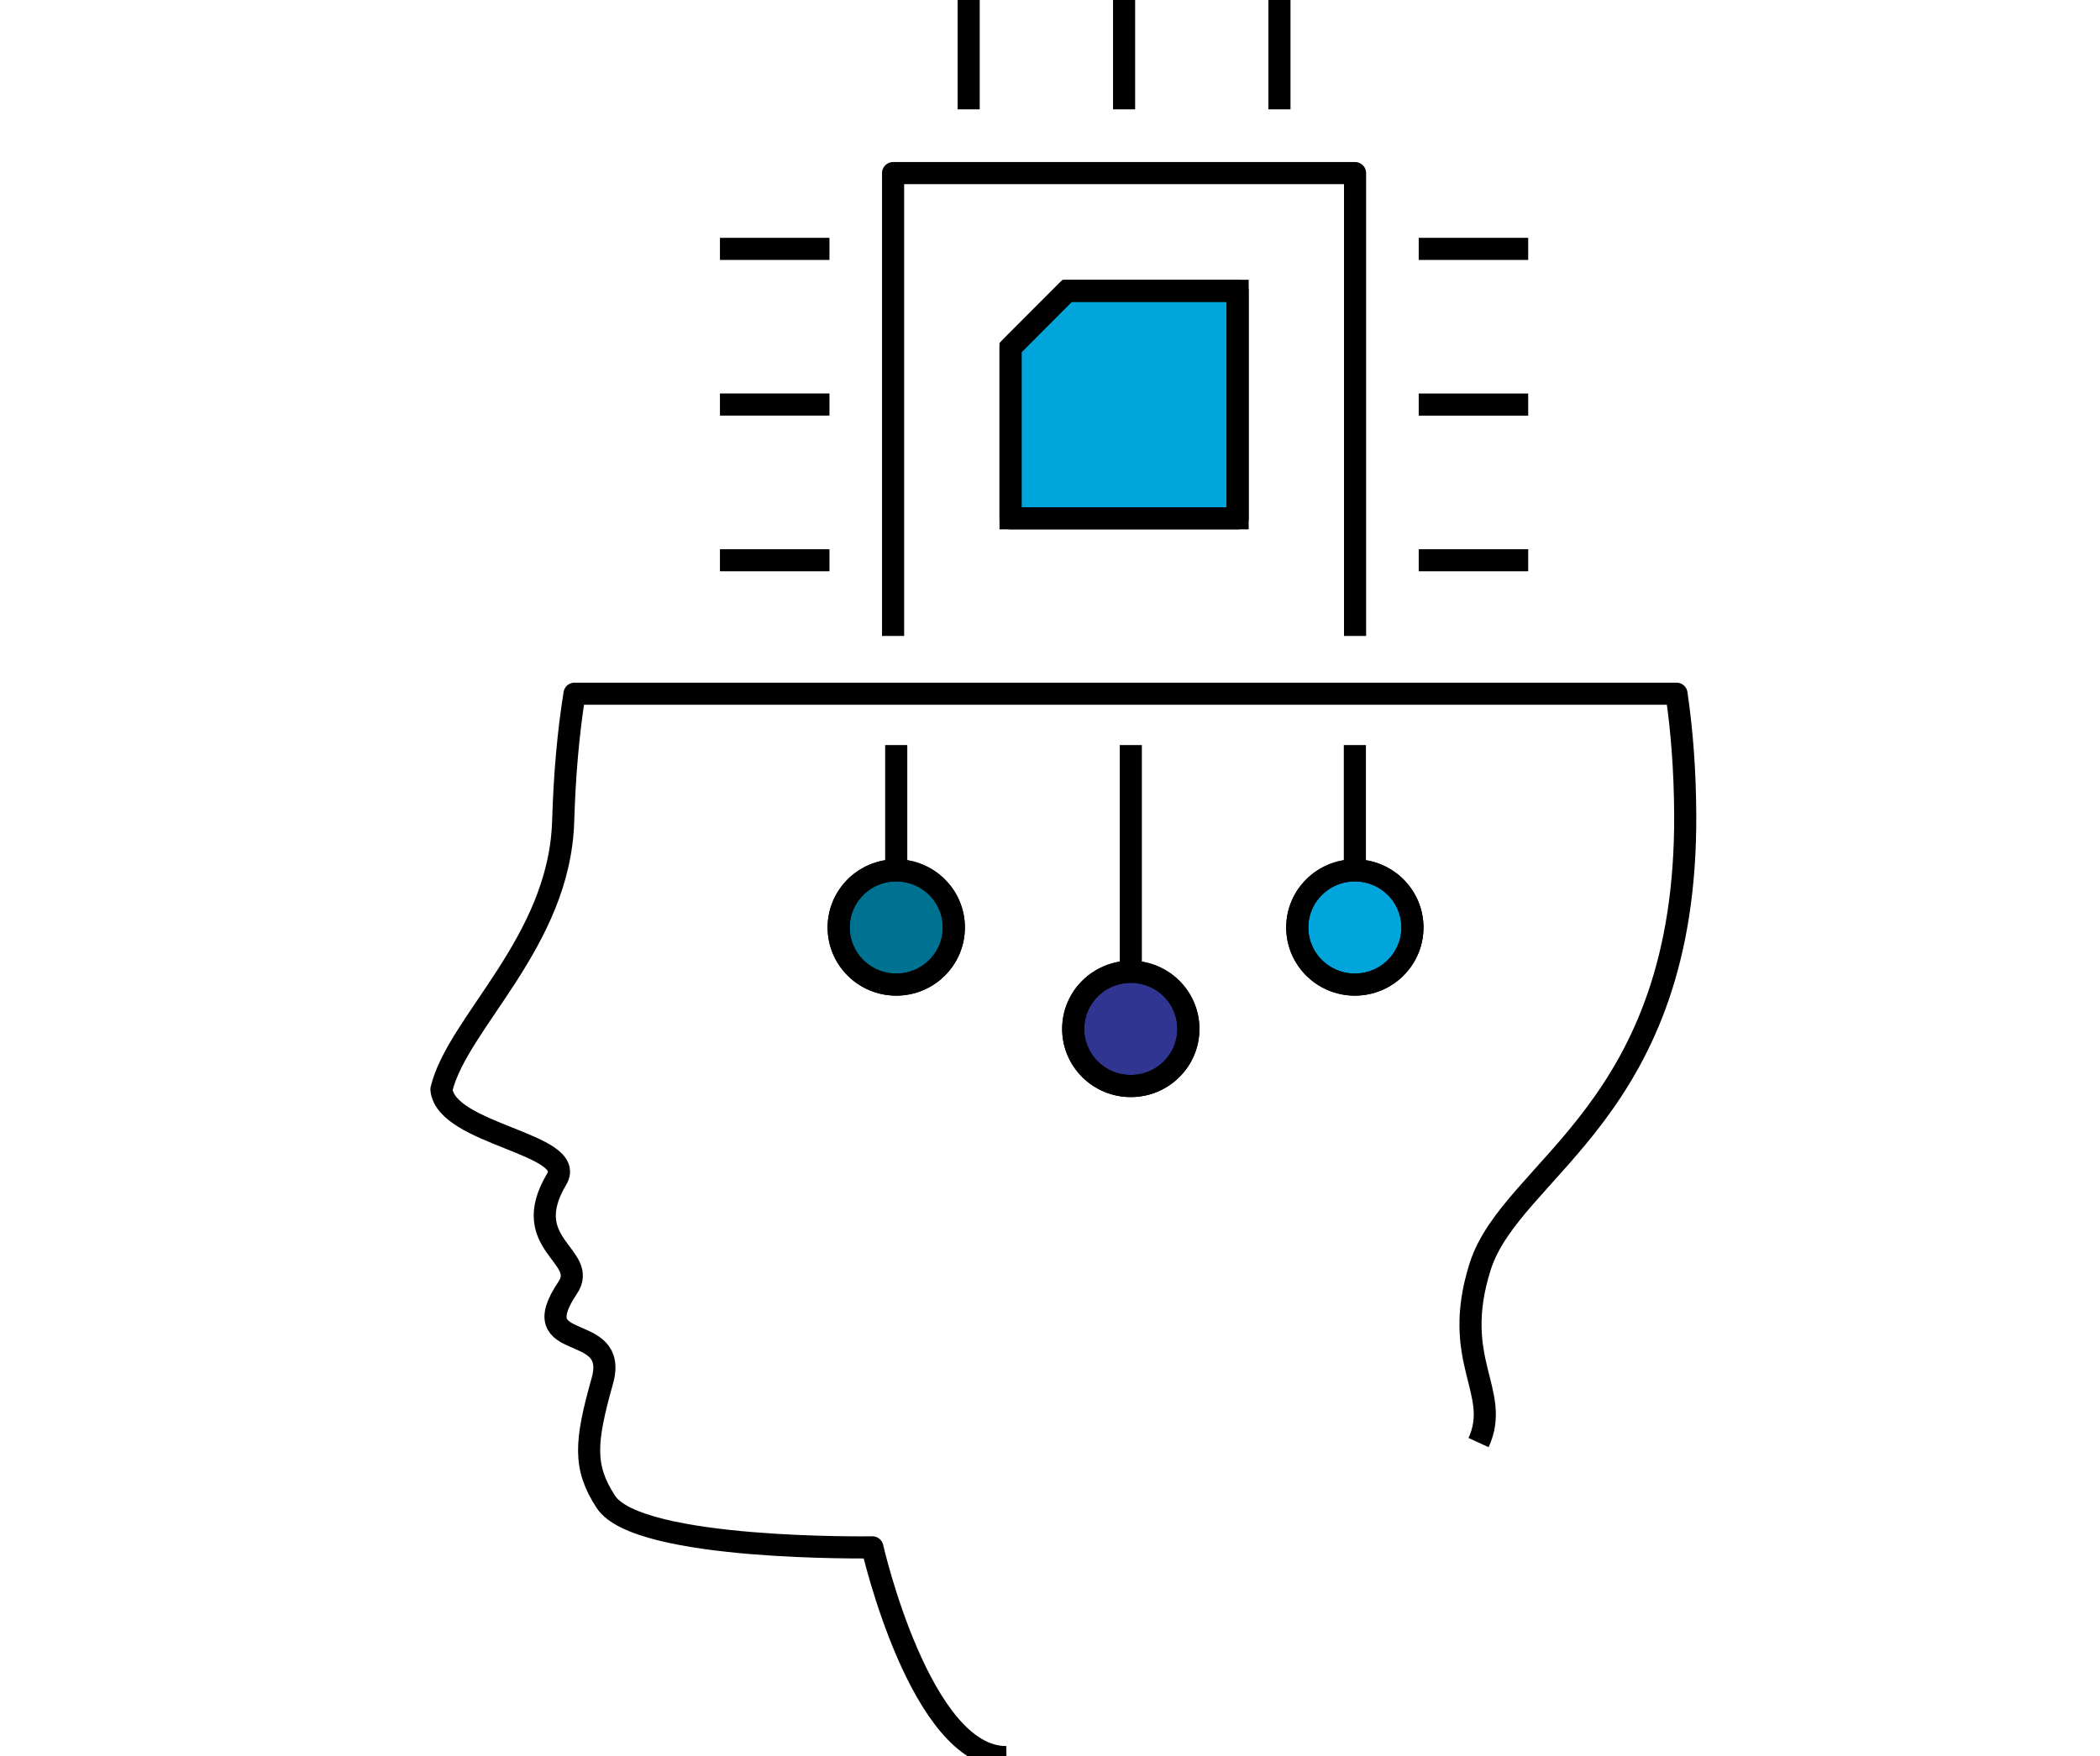 <?xml version="1.0" encoding="utf-8"?>
<!-- Generator: Adobe Illustrator 24.0.2, SVG Export Plug-In . SVG Version: 6.00 Build 0)  -->
<svg version="1.1" id="Layer_1" xmlns="http://www.w3.org/2000/svg" xmlns:xlink="http://www.w3.org/1999/xlink" x="0px" y="0px"
	 viewBox="0 0 1139.65 953.37" style="enable-background:new 0 0 1139.65 953.37;" xml:space="preserve">
<style type="text/css">
	.st0{fill:#00A5DC;stroke:#000000;stroke-width:12;stroke-miterlimit:10;}
	.st1{fill:#303591;stroke:#000000;stroke-width:12;stroke-miterlimit:10;}
	.st2{fill:#007291;stroke:#000000;stroke-width:12;stroke-miterlimit:10;}
	.st3{fill:none;stroke:#000000;stroke-width:12;stroke-linejoin:round;stroke-miterlimit:10;}
</style>
<path class="st0" d="M671.65,157.86v123.49H548.41v-92.68c12.01-12.03,18.74-18.78,30.74-30.81H671.65z"/>
<path class="st0" d="M735.27,472.46c17.25,0,31.24,13.88,31.24,31c0,17.12-13.98,31-31.24,31c-17.25,0-31.26-13.88-31.26-31
	C704.01,486.33,718.02,472.46,735.27,472.46z"/>
<path class="st1" d="M613.68,527.52c17.25,0,31.24,13.88,31.24,31c0,17.13-13.98,31-31.24,31c-17.25,0-31.26-13.88-31.26-31
	C582.42,541.4,596.43,527.52,613.68,527.52z"/>
<path class="st2" d="M486.37,472.46c17.28,0,31.26,13.88,31.26,31c0,17.12-13.98,31-31.26,31c-17.25,0-31.24-13.88-31.24-31
	C455.14,486.33,469.12,472.46,486.37,472.46z"/>
<g>
	<line class="st3" x1="450.14" y1="304.12" x2="390.71" y2="304.12"/>
	<line class="st3" x1="769.92" y1="304.12" x2="829.34" y2="304.12"/>
	<polyline class="st3" points="484.67,345.22 484.67,93.96 735.38,93.96 735.38,345.22 	"/>
	<path class="st3" d="M548.41,281.35v-92.68c12.01-12.03,18.74-18.78,30.74-30.81h92.5v123.49H548.41z"/>
	<line class="st3" x1="610.03" y1="59.35" x2="610.03" y2="-0.21"/>
	<line class="st3" x1="694.34" y1="59.35" x2="694.34" y2="-0.21"/>
	<line class="st3" x1="525.69" y1="59.35" x2="525.69" y2="-0.21"/>
	<line class="st3" x1="450.14" y1="219.59" x2="390.71" y2="219.59"/>
	<line class="st3" x1="450.14" y1="135.09" x2="390.71" y2="135.09"/>
	<line class="st3" x1="769.92" y1="219.62" x2="829.34" y2="219.62"/>
	<line class="st3" x1="769.92" y1="135.09" x2="829.34" y2="135.09"/>
	<path class="st3" d="M546.18,953.79c-46.76,0.47-72.75-113.85-72.75-113.85s-127.2,2.04-144.64-24.7
		c-12.31-18.92-11.26-32.38-1.92-65.64c9.37-33.23-43.41-14.04-18.79-50.58c11.7-17.37-27.25-23.37-5.96-58.98
		c11.46-19.16-60.3-24.12-62.56-48.71c8.79-36.45,64.09-79.87,66.07-145.57c0.74-24.56,2.69-47.63,6.15-69.19h598.05
		c2.94,20.04,4.59,41.77,4.72,65.31c0.96,161.26-94.23,191.85-111.29,245.68c-16.29,51.41,11.79,67.81-0.85,95.51"/>
	<polyline class="st3" points="735.27,404.45 735.27,472.46 735.27,472.68 	"/>
	<path class="st3" d="M766.51,503.46c0,17.12-13.98,31-31.24,31c-17.25,0-31.26-13.88-31.26-31c0-17.13,14.01-31,31.26-31
		C752.53,472.46,766.51,486.33,766.51,503.46z"/>
	<polyline class="st3" points="486.37,404.45 486.37,472.46 486.37,472.68 	"/>
	<path class="st3" d="M517.64,503.46c0,17.12-13.98,31-31.26,31c-17.25,0-31.24-13.88-31.24-31c0-17.13,13.98-31,31.24-31
		C503.65,472.46,517.64,486.33,517.64,503.46z"/>
	<polyline class="st3" points="613.68,404.45 613.68,527.52 613.68,527.74 	"/>
	<path class="st3" d="M644.92,558.52c0,17.13-13.98,31-31.24,31c-17.25,0-31.26-13.88-31.26-31c0-17.12,14.01-31,31.26-31
		C630.93,527.52,644.92,541.4,644.92,558.52z"/>
</g>
</svg>
